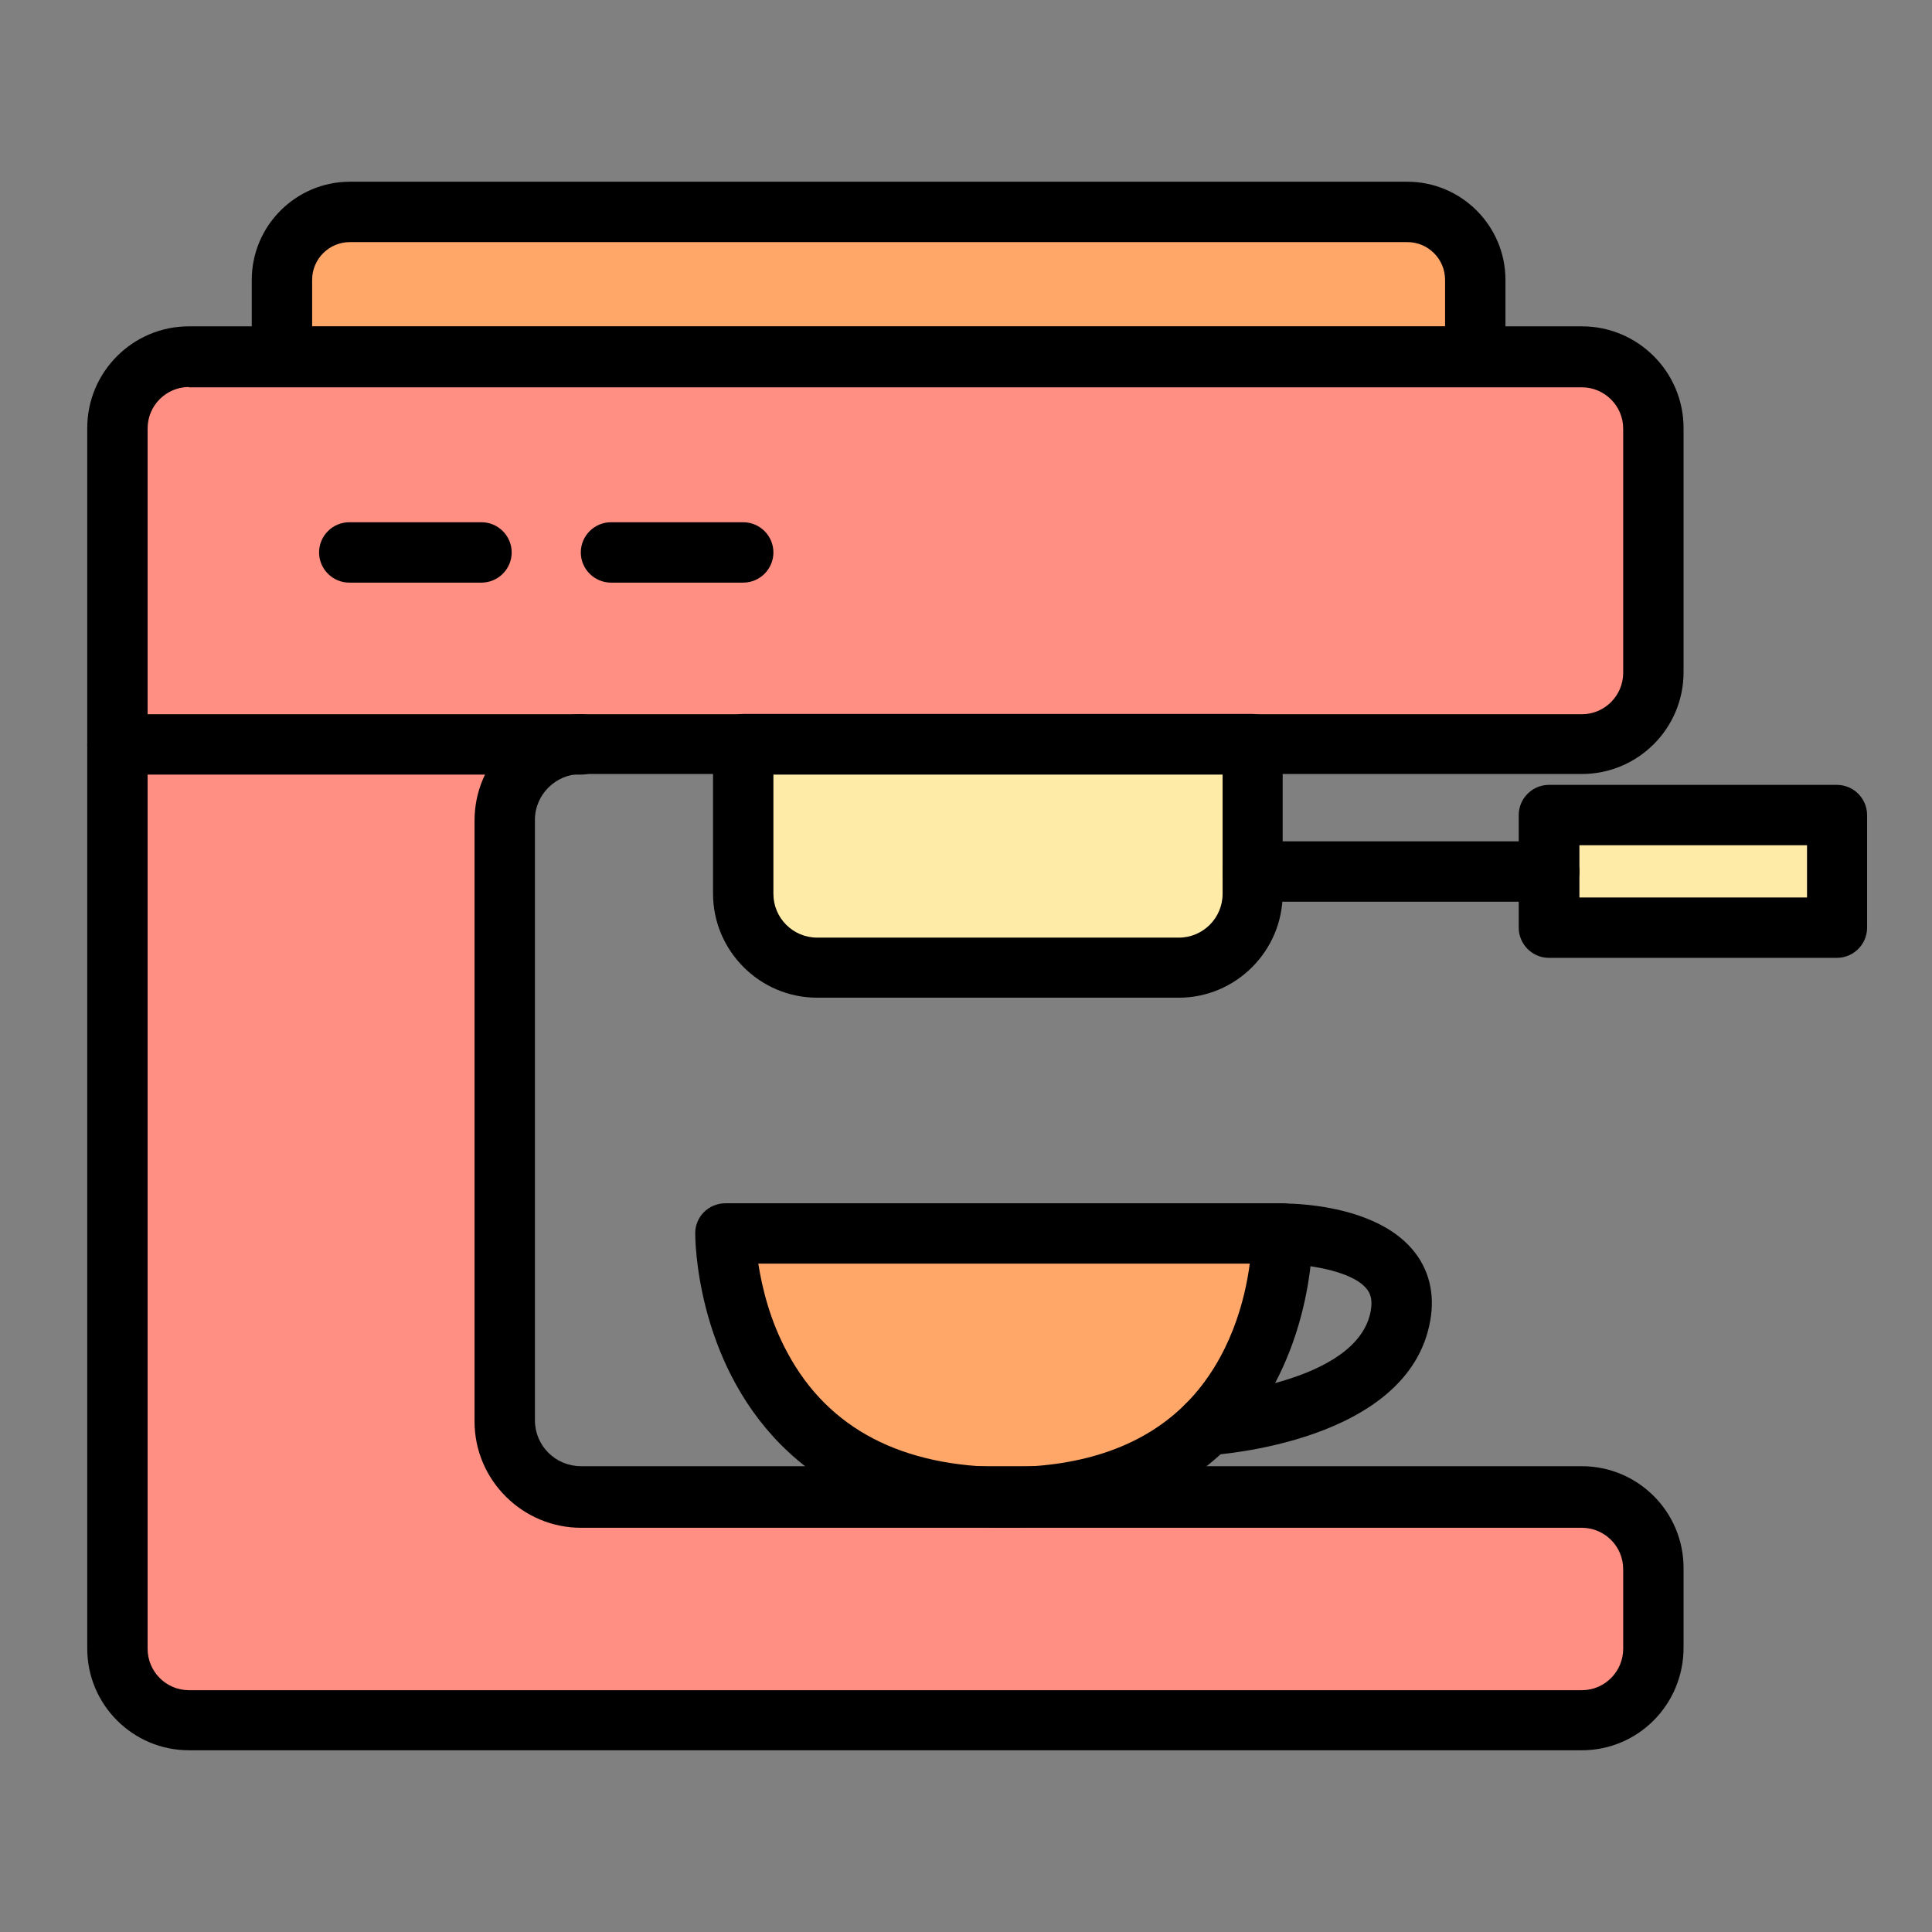 <svg id="Layer_1" enable-background="new 0 0 64 64" viewBox="0 0 64 64" xmlns="http://www.w3.org/2000/svg"><rect x="0" y="0" width="64" height="64" fill="#808080" stroke="none"/><g><g><path d="m16.73 27.18v19.89c0 1.39 1.13 2.52 2.52 2.52h33.15c1.31 0 2.37 1.06 2.37 2.37v2.64c0 1.31-1.06 2.37-2.37 2.37h-46.14c-1.31 0-2.37-1.06-2.37-2.37v-40.42c0-1.31 1.06-2.37 2.37-2.37h46.14c1.31 0 2.37 1.06 2.37 2.37v8.09c0 1.31-1.06 2.37-2.37 2.37h-33.15c-1.39.02-2.52 1.15-2.52 2.54z" fill="#ff8f83"/></g><g><path d="m41.49 24.66h-16.87v4.95c0 1.35 1.1 2.45 2.45 2.45h11.98c1.35 0 2.45-1.1 2.45-2.45v-4.95z" fill="#ffeba8"/></g><g><path d="m51.32 27h9.54v3.73h-9.54z" fill="#ffeba8"/></g><g><path d="m33.33 40.86h-9.3s-.05 8.74 9.3 8.74 9.15-8.74 9.15-8.74z" fill="#ffa669"/></g><g><path d="m46.63 7.02h-35.04c-1.24 0-2.25 1.01-2.25 2.25v2.55h39.53v-2.55c.01-1.25-1-2.25-2.24-2.25z" fill="#ffa669"/></g><g><path d="m52.4 57.98h-46.14c-1.86 0-3.37-1.51-3.37-3.37v-40.43c0-1.86 1.51-3.37 3.37-3.37h46.14c1.86 0 3.37 1.51 3.37 3.37v8.09c0 1.86-1.51 3.37-3.37 3.37h-33.15c-.84 0-1.53.68-1.53 1.52v19.89c0 .84.68 1.52 1.53 1.52h33.15c1.86 0 3.37 1.51 3.37 3.37v2.64c0 1.89-1.51 3.4-3.37 3.4zm-46.14-45.16c-.75 0-1.37.61-1.37 1.37v40.43c0 .75.61 1.37 1.37 1.37h46.14c.76 0 1.37-.62 1.37-1.37v-2.64c0-.76-.62-1.37-1.37-1.37h-33.15c-1.94 0-3.53-1.58-3.53-3.52v-19.91c0-1.94 1.58-3.52 3.53-3.52h33.15c.76 0 1.37-.62 1.37-1.37v-8.09c0-.76-.62-1.37-1.37-1.37h-46.14z"/></g><g><path d="m19.25 25.66h-15.36c-.55 0-1-.45-1-1s.45-1 1-1h15.37c.55 0 1 .45 1 1-.01.55-.45 1-1.01 1z"/></g><g><path d="m39.05 33.05h-11.98c-1.9 0-3.45-1.55-3.45-3.45v-4.95c0-.55.45-1 1-1h16.87c.55 0 1 .45 1 1v4.95c0 1.9-1.55 3.45-3.44 3.45zm-13.43-7.39v3.95c0 .8.65 1.45 1.45 1.45h11.98c.8 0 1.45-.65 1.45-1.45v-3.95z"/></g><g><path d="m51.32 29.87h-9.82c-.55 0-1-.45-1-1s.45-1 1-1h9.82c.55 0 1 .45 1 1s-.45 1-1 1z"/></g><g><path d="m60.85 31.73h-9.54c-.55 0-1-.45-1-1v-3.73c0-.55.45-1 1-1h9.54c.55 0 1 .45 1 1v3.73c0 .55-.45 1-1 1zm-8.53-2h7.54v-1.73h-7.54z"/></g><g><path d="m33.33 50.6c-3.14 0-5.65-.92-7.46-2.74-2.83-2.85-2.84-6.84-2.84-7.01 0-.55.45-.99 1-.99h18.45c.54 0 .99.43 1 .98 0 .17.06 4.17-2.72 7.02-1.79 1.82-4.29 2.74-7.43 2.74zm-8.21-8.74c.12.77.38 1.88.97 2.96 1.35 2.51 3.79 3.78 7.24 3.78 2.58 0 4.59-.72 5.98-2.13 1.46-1.49 1.94-3.45 2.09-4.61z"/></g><g><path d="m39.98 48.21c-.53 0-.97-.41-1-.94-.03-.55.39-1.02.94-1.05.05 0 5.07-.36 5.49-2.81.07-.4-.04-.6-.15-.73-.53-.63-2.14-.81-2.78-.81h-.01c-.55 0-1-.44-1-.99s.44-1 .99-1.01c.3-.01 3.04.01 4.32 1.51.55.64.76 1.46.6 2.36-.7 4.05-7.08 4.45-7.35 4.47-.01 0-.03 0-.05 0z"/></g><g><path d="m48.88 12.82h-39.54c-.55 0-1-.45-1-1v-2.55c0-1.79 1.46-3.25 3.25-3.25h35.03c1.79 0 3.25 1.46 3.25 3.25v2.55c.01.55-.44 1-.99 1zm-38.54-2h37.53v-1.55c0-.69-.56-1.25-1.25-1.25h-35.03c-.69 0-1.25.56-1.25 1.25z"/></g><g><path d="m15.95 19.3h-4.38c-.55 0-1-.45-1-1s.45-1 1-1h4.38c.55 0 1 .45 1 1s-.45 1-1 1z"/></g><g><path d="m24.62 19.3h-4.38c-.55 0-1-.45-1-1s.45-1 1-1h4.38c.55 0 1 .45 1 1s-.45 1-1 1z"/></g></g></svg>